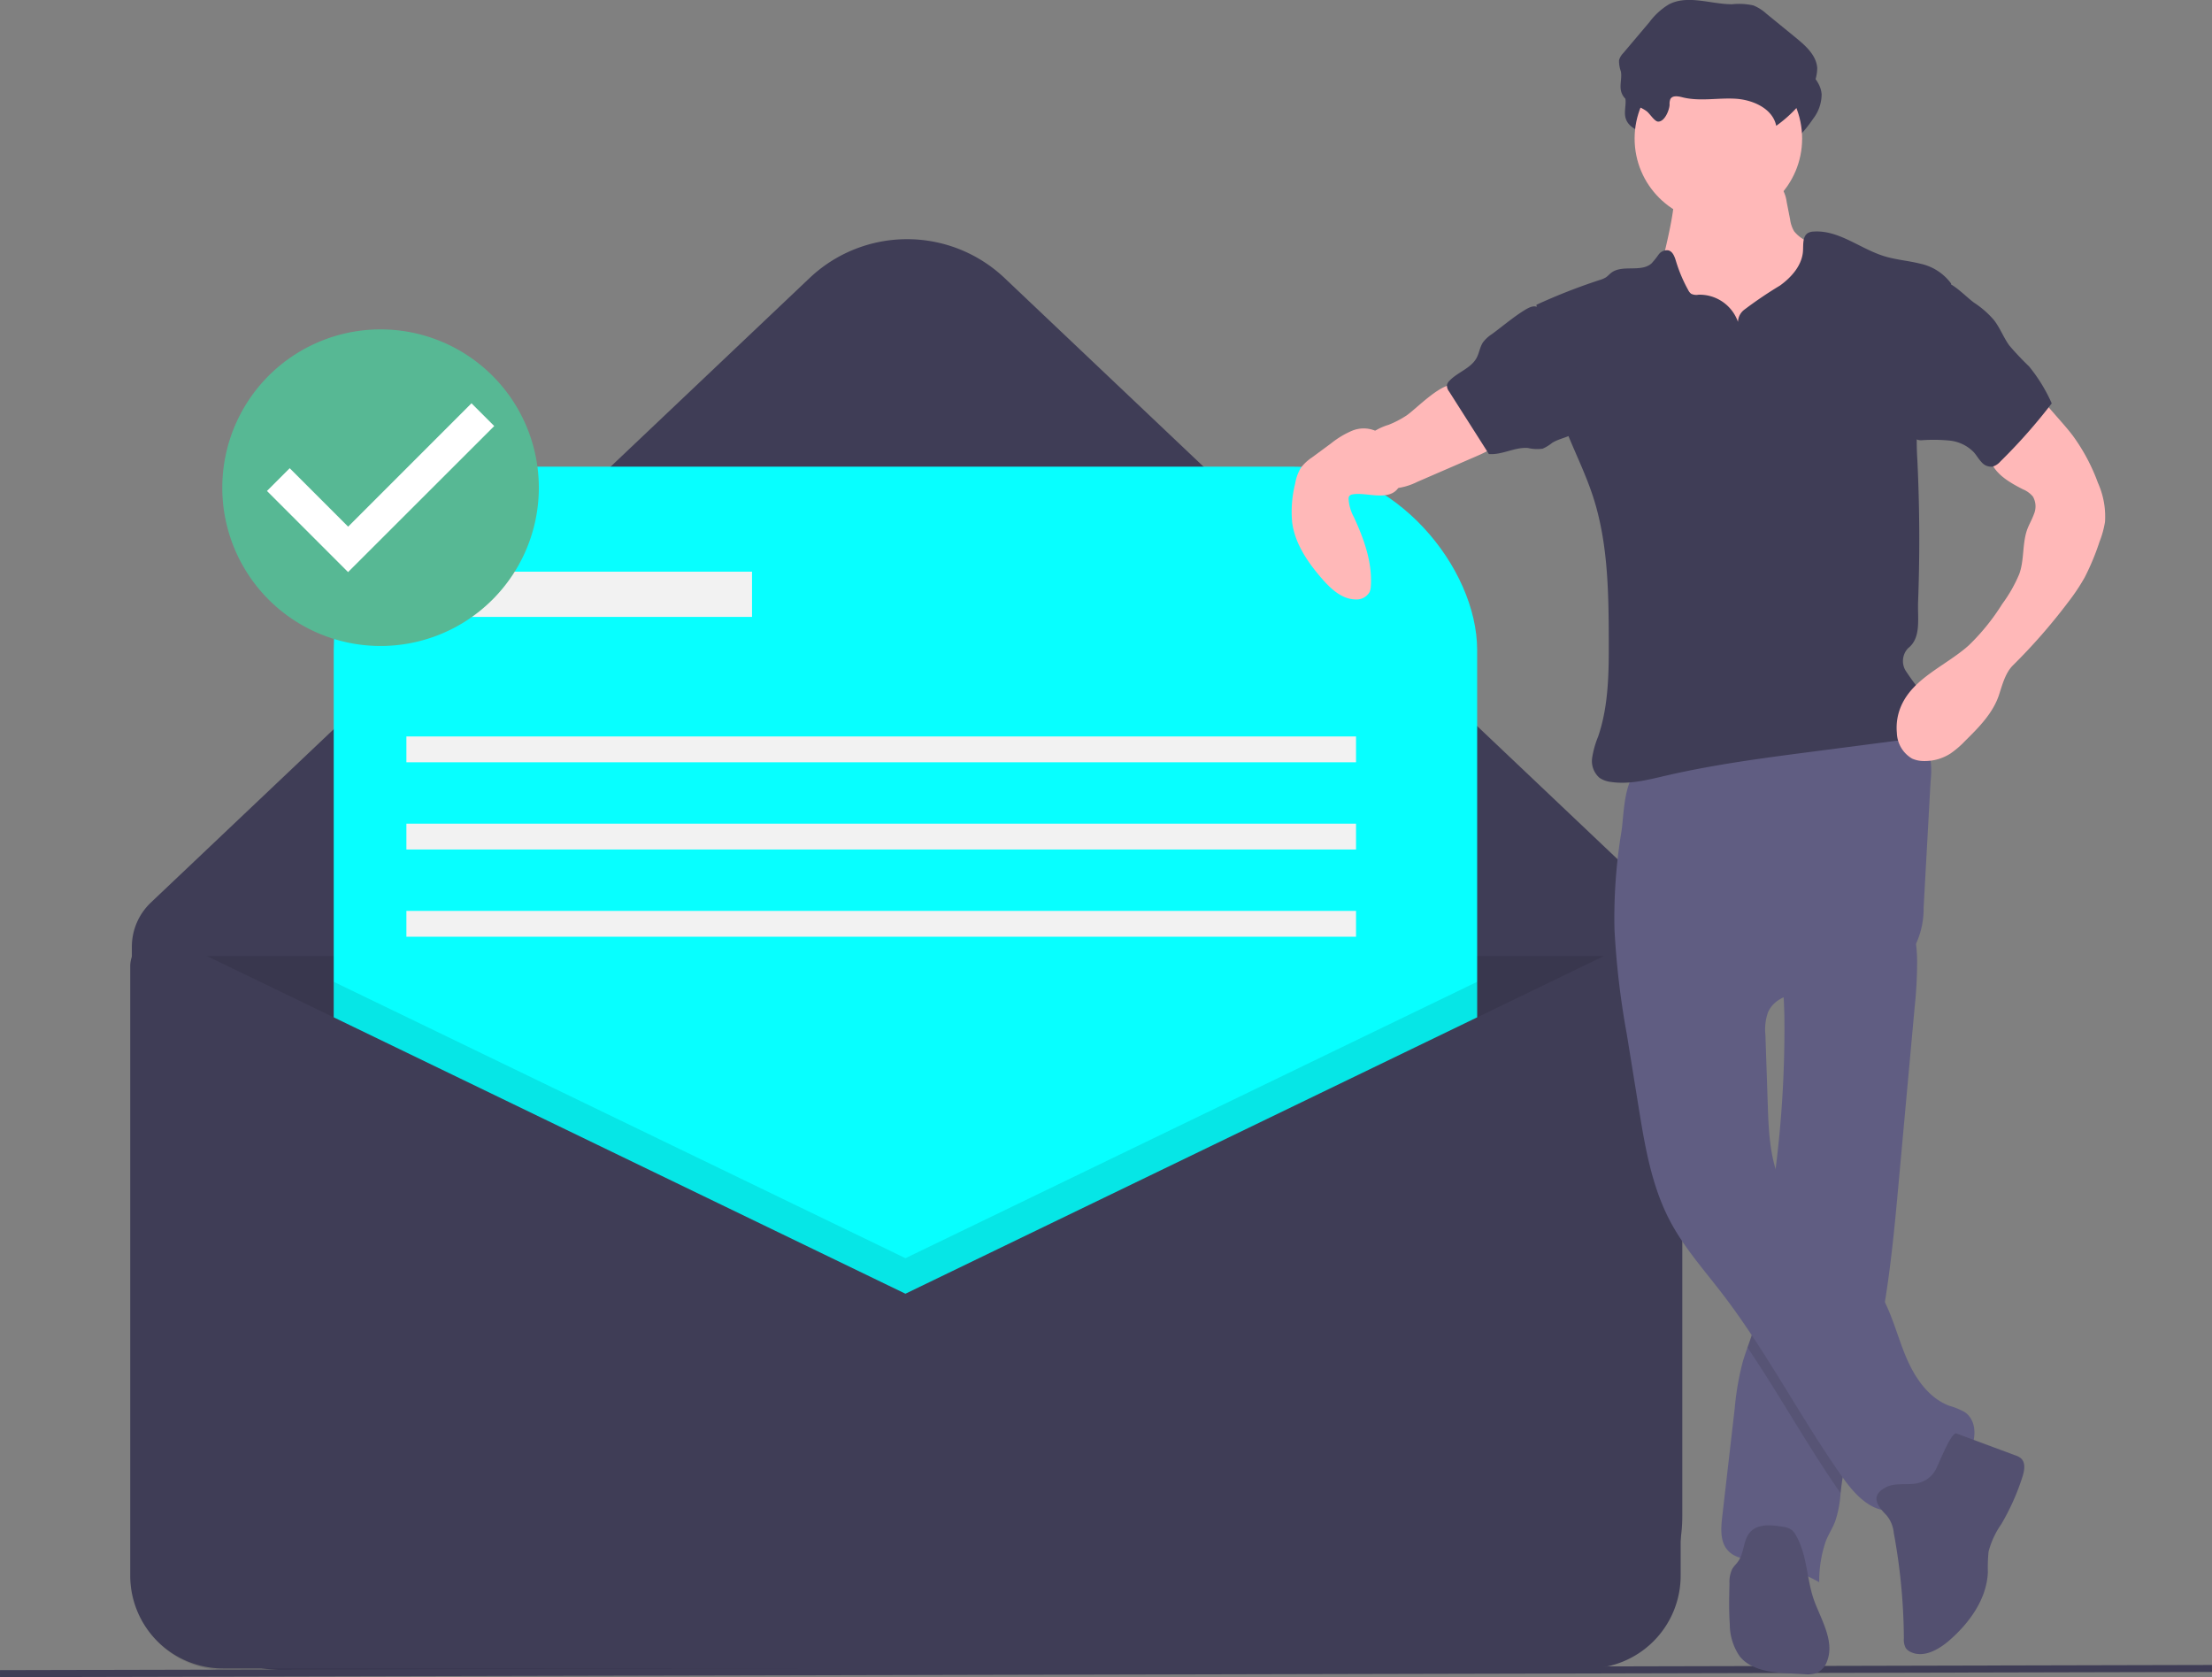 <svg xmlns="http://www.w3.org/2000/svg" width="316.002" height="239.548" viewBox="0 0 316.002 239.548">
  <rect x="0" y="0" width="316.002" height="239.548" fill="#808080" stroke="none"/>
  <g id="Group_21" data-name="Group 21" transform="translate(437.501 -2319.129)">
    <path id="Path_62" data-name="Path 62" d="M533.762,515.313H356.186a21.956,21.956,0,0,1-21.956-21.956V412a8.7,8.7,0,0,1,2.714-6.313l94.1-89.2a20.252,20.252,0,0,1,27.865,0l89.717,85.044a22.737,22.737,0,0,1,7.095,16.5v75.321a21.956,21.956,0,0,1-21.957,21.956Z" transform="translate(-752.894 2042.359)" fill="#3f3d56"/>
    <path id="Path_63" data-name="Path 63" d="M240.954,387.992H460.6v88.719a13.258,13.258,0,0,1-13.258,13.258H254.212a13.258,13.258,0,0,1-13.258-13.258V387.992Z" transform="translate(-659.619 2067.702)" opacity="0.1"/>
    <path id="Path_64" data-name="Path 64" d="M333.73,521.351" transform="translate(-752.625 1929.037)" fill="none" stroke="#3f3d56" stroke-miterlimit="10" stroke-width="1"/>
    <rect id="Rectangle_21" data-name="Rectangle 21" width="163.348" height="163.348" rx="26.181" transform="translate(-389.825 2385.787)" fill="#07ffff"/>
    <path id="Path_65" data-name="Path 65" d="M466.8,395.942v89.772H303.454V395.942l81.674,39.476Z" transform="translate(-693.279 2063.421)" opacity="0.1"/>
    <path id="Path_66" data-name="Path 66" d="M444.474,577.821,339.824,527.24a4.246,4.246,0,0,0-6.094,3.823V618.09a13.258,13.258,0,0,0,13.258,13.258H541.961a13.258,13.258,0,0,0,13.258-13.258V532.554a5.181,5.181,0,0,0-7.436-4.665Z" transform="translate(-752.625 1926.093)" fill="#3f3d56"/>
    <rect id="Rectangle_22" data-name="Rectangle 22" width="45.682" height="6.46" transform="translate(-375.751 2400.783)" fill="#f2f2f2"/>
    <rect id="Rectangle_23" data-name="Rectangle 23" width="135.662" height="3.691" transform="translate(-379.443 2424.317)" fill="#f2f2f2"/>
    <rect id="Rectangle_24" data-name="Rectangle 24" width="135.662" height="3.691" transform="translate(-379.443 2436.776)" fill="#f2f2f2"/>
    <rect id="Rectangle_25" data-name="Rectangle 25" width="135.662" height="3.691" transform="translate(-379.443 2449.234)" fill="#f2f2f2"/>
    <line id="Line_1" data-name="Line 1" y1="0.736" x2="316" transform="translate(-437.5 2557.441)" fill="none" stroke="#3f3d56" stroke-miterlimit="10" stroke-width="1"/>
    <path id="Path_73" data-name="Path 73" d="M806.435,305.456c-1.051,3.592.766,7.446,3.252,10.243a22.684,22.684,0,0,0,15.8,7.5,6.738,6.738,0,0,0,2.612-.285,5.59,5.59,0,0,0,1.987-1.358,12.7,12.7,0,0,0,3.278-7.107,37.84,37.84,0,0,0,.088-7.943,4.482,4.482,0,0,0-.293-1.6,4.1,4.1,0,0,0-1.031-1.268,24.036,24.036,0,0,0-4.425-3.215A5.079,5.079,0,0,1,825.844,299a4.584,4.584,0,0,1-.573-1.7l-.489-2.491a4.9,4.9,0,0,0-.718-2.02c-.864-1.165-2.516-1.324-3.965-1.38l-5.308-.208c-1.651-.065-3.827-.538-5.439-.214-1.505.3-1.005,1.69-.732,2.953C809.016,295.469,807.133,303.069,806.435,305.456Z" transform="translate(-1007.043 2053.161)" fill="#ffb8b8"/>
    <path id="Path_75" data-name="Path 75" d="M853.941,534.365,851.685,559.1c-.589,6.488-1.189,13-2.344,19.407-.4,2.207-.866,4.4-1.421,6.579-1.542,6.044-3.78,11.951-4.5,18.146-.023.178-.042.361-.061.543a15.776,15.776,0,0,1-.771,4.027c-.361.946-.916,1.808-1.307,2.743a17.5,17.5,0,0,0-.976,5.96,25.693,25.693,0,0,0-8.847-3.024c-1.5-.224-3.172-.384-4.194-1.5-1.132-1.238-1.007-3.134-.817-4.8q.894-7.749,1.785-15.491a40.367,40.367,0,0,1,1.128-6.579c.205-.718.452-1.424.7-2.131.346-.972.7-1.945.957-2.944a35.463,35.463,0,0,0,.79-4.9c.612-5.2,1.349-10.382,1.994-15.574l.034-.273a159.262,159.262,0,0,0,1.493-23.707c-.03-1.174-.08-2.347-.156-3.525-.106-1.706-.262-2.61,1.151-3.677a26.579,26.579,0,0,1,5.4-2.773c.961-.418,11.544-4.175,11.791-3.35a20.625,20.625,0,0,1,.775,5.4A60.115,60.115,0,0,1,853.941,534.365Z" transform="translate(-1017.917 1928.616)" fill="#605d82"/>
    <path id="Path_76" data-name="Path 76" d="M853.706,621.87c-.4,2.207-.866,4.4-1.421,6.579-1.542,6.044-3.78,11.951-4.5,18.146-.023.179-.042.361-.061.543-4.718-6.739-8.691-13.987-13.3-20.8.346-.972.7-1.945.957-2.944a35.441,35.441,0,0,0,.79-4.9c.612-5.2,1.349-10.382,1.994-15.574l.034-.273a16.135,16.135,0,0,0,1.151,3.195c3.092,6.283,10.439,9.459,14.032,15.472Q853.553,621.59,853.706,621.87Z" transform="translate(-1022.283 1885.255)" opacity="0.1"/>
    <path id="Path_77" data-name="Path 77" d="M793.221,488.89a116.927,116.927,0,0,0,1.768,15.01l1.661,10.269c.909,5.62,1.855,11.355,4.515,16.388,1.989,3.765,4.856,6.979,7.449,10.357,6.375,8.305,11.164,17.713,17.209,26.261,1.757,2.485,4.269,5.172,7.267,4.653,1.968-.341,3.4-1.979,4.944-3.242,1.824-1.489,4.022-2.579,5.457-4.446s1.716-4.97-.228-6.3a10.264,10.264,0,0,0-2.225-.911c-3.014-1.146-4.965-4.089-6.206-7.065s-1.993-6.176-3.647-8.944c-3.593-6.013-10.941-9.189-14.034-15.474-1.732-3.52-1.9-7.578-2.03-11.5l-.338-10a7.3,7.3,0,0,1,.378-3.229c1.183-2.661,4.755-2.909,7.647-3.246a26.158,26.158,0,0,0,9.372-2.957,9.777,9.777,0,0,0,4.185-3.717,11.979,11.979,0,0,0,1.021-5.036l1-18.115a11.342,11.342,0,0,0-.385-4.631c-1.379-3.669-6.012-4.867-9.927-4.692-7.286.326-14.012,3.46-20.882,5.577a53.1,53.1,0,0,1-5.176,1.35c-1.542.309-3.408.181-4.878.677-2.615.882-2.549,6.6-2.92,8.973A75.532,75.532,0,0,0,793.221,488.89Z" transform="translate(-1000.081 1962.986)" fill="#605d82"/>
    <path id="Path_78" data-name="Path 78" d="M875.805,692.294a4.631,4.631,0,0,1,1.02,2.494,85.2,85.2,0,0,1,1.443,15.085,2.464,2.464,0,0,0,.271,1.367,1.719,1.719,0,0,0,.71.57c1.857.885,4.012-.349,5.56-1.7,2.868-2.513,5.3-5.885,5.459-9.7a22.477,22.477,0,0,1,.1-2.94,12.264,12.264,0,0,1,1.828-3.939,33.246,33.246,0,0,0,3.02-6.77c.282-.887.47-2-.225-2.624a2.532,2.532,0,0,0-.827-.43l-8.388-3.115c-.727-.27-2.536,4.376-2.823,4.884a3.838,3.838,0,0,1-2.809,2.235c-1.438.293-3.15-.127-4.492.59C873.383,689.516,874.52,691,875.805,692.294Z" transform="translate(-1043.786 1843.281)" fill="#535070"/>
    <path id="Path_79" data-name="Path 79" d="M838.3,710.49a2.573,2.573,0,0,0-.638-.809,2.886,2.886,0,0,0-1.288-.437c-1.6-.271-3.49-.45-4.592.737-1.033,1.113-.856,2.926-1.72,4.175-.273.4-.644.721-.881,1.139a4.3,4.3,0,0,0-.386,2.044c-.045,1.936-.089,3.875.045,5.807a8.123,8.123,0,0,0,1.4,4.583c1.625,2.036,4.555,2.328,7.156,2.46l2.107.107a4.11,4.11,0,0,0,1.726-.158,2.841,2.841,0,0,0,1.489-1.638c1.1-2.725-.64-5.662-1.709-8.4C839.778,716.955,840,713.463,838.3,710.49Z" transform="translate(-1019.227 1827.953)" fill="#535070"/>
    <path id="Path_80" data-name="Path 80" d="M803.213,260.007a1.74,1.74,0,0,1,.118-.812c.309-.546,1.114-.4,1.722-.244,2.444.616,5.02.058,7.536.2s5.351,1.4,5.857,3.871a18.375,18.375,0,0,0,4.646-4.774,5.732,5.732,0,0,0,1.212-3.5c-.137-1.808-1.654-3.16-3.059-4.307l-4.187-3.418a6.307,6.307,0,0,0-1.875-1.192,9.341,9.341,0,0,0-3.043-.172c-3.048,0-6.3-1.385-9.008.008a9.726,9.726,0,0,0-2.806,2.552l-3.737,4.423a2.361,2.361,0,0,0-.6,1.013,4.5,4.5,0,0,0,.268,1.614c.177.988-.249,2.043.078,2.992.543,1.575,2.456,1.8,3.625,2.7.436.337,1.119,1.477,1.638,1.463C802.541,262.409,803.188,260.735,803.213,260.007Z" transform="translate(-1001.571 2077.841)" fill="#3f3d56"/>
    <circle id="Ellipse_9" data-name="Ellipse 9" cx="11.966" cy="11.966" r="11.966" transform="translate(-203.984 2326.955)" fill="#ffb8b8"/>
    <path id="Path_81" data-name="Path 81" d="M797.875,321.458a5.8,5.8,0,0,0-5.643-3.883,1.721,1.721,0,0,1-1.041-.132,1.434,1.434,0,0,1-.428-.535,20.909,20.909,0,0,1-1.745-4.125c-.191-.633-.452-1.38-1.093-1.545a1.476,1.476,0,0,0-1.393.606,12.26,12.26,0,0,1-1,1.251c-1.5,1.346-4.173.119-5.77,1.354-.261.2-.476.46-.75.643a3.5,3.5,0,0,1-.879.377,84.268,84.268,0,0,0-9.056,3.547c1.062,6.4,2.151,12.909,4.642,18.9,1.185,2.85,2.528,5.641,3.477,8.579,2.1,6.508,2.2,13.471,2.22,20.31.016,4.681-.007,9.462-1.522,13.891a13.107,13.107,0,0,0-.855,3.051,3.162,3.162,0,0,0,1.071,2.844,3.663,3.663,0,0,0,1.653.58c2.624.385,5.269-.313,7.853-.912,6.925-1.6,13.988-2.522,21.038-3.437l11.813-1.534a6.857,6.857,0,0,0,2.444-.632c2.162-1.184,2.367-4.435,1.024-6.5a35.353,35.353,0,0,1-2.092-2.854,2.651,2.651,0,0,1,.344-3.247c1.893-1.48,1.329-4.226,1.419-6.627q.379-10.073-.1-20.153a40.085,40.085,0,0,1-.067-4.18,37.016,37.016,0,0,1,1.3-6.975l3.589-14.133a7.365,7.365,0,0,0-4.434-2.849c-1.7-.427-3.472-.552-5.147-1.072-3.431-1.063-6.486-3.762-10.07-3.51a1.828,1.828,0,0,0-.78.191c-.808.458-.68,1.623-.732,2.55-.114,2.052-1.624,3.767-3.29,4.969a58.55,58.55,0,0,0-5.1,3.45A2.276,2.276,0,0,0,797.875,321.458Z" transform="translate(-987.091 2043.649)" fill="#3f3d56"/>
    <path id="Path_82" data-name="Path 82" d="M721.307,360.418a14.128,14.128,0,0,1-2.517,1.3,8.273,8.273,0,0,0-2.411,1.17,3.778,3.778,0,0,0-.839,1.036,4.607,4.607,0,0,0,4.248,6.863,9.244,9.244,0,0,0,3.141-.937l8.44-3.657c1.428-.619,2.971-1.344,3.647-2.747a.638.638,0,0,0,.082-.436.721.721,0,0,0-.347-.364,18.858,18.858,0,0,1-4.914-4.634c-.346-.47-.77-1.58-1.26-1.862C726.791,355.117,722.737,359.49,721.307,360.418Z" transform="translate(-957.935 2018.094)" fill="#ffb8b8"/>
    <path id="Path_83" data-name="Path 83" d="M900.744,359.084l3.111,3.554c.668.763,1.337,1.527,1.946,2.338a27.3,27.3,0,0,1,3.564,6.714,11.725,11.725,0,0,1,1,5.55,13.6,13.6,0,0,1-.778,2.822,35.142,35.142,0,0,1-2.114,5.092,28.988,28.988,0,0,1-2.379,3.565,83.25,83.25,0,0,1-7.888,9.022c-1.064,1.053-1.51,2.756-1.973,4.179-.854,2.625-2.886,4.67-4.852,6.609a13.49,13.49,0,0,1-2.083,1.793,6.786,6.786,0,0,1-3.791,1.08,4.161,4.161,0,0,1-1.708-.353,4.414,4.414,0,0,1-2.169-3.676,7.819,7.819,0,0,1,.654-3.932c1.786-3.955,6.371-5.669,9.612-8.555a31.217,31.217,0,0,0,4.787-5.92,20.467,20.467,0,0,0,2.421-4.244c.724-1.931.442-4.218,1.074-6.181.267-.83.742-1.579,1.03-2.4a2.8,2.8,0,0,0-.143-2.512,3.651,3.651,0,0,0-1.409-1.031c-2.07-1.051-4.389-2.4-4.785-4.691a5.026,5.026,0,0,1,.927-3.583,14.926,14.926,0,0,1,2.611-2.736C898.316,360.785,899.839,359.885,900.744,359.084Z" transform="translate(-1047.149 2016.428)" fill="#ffb8b8"/>
    <path id="Path_84" data-name="Path 84" d="M707.652,372.662a5.781,5.781,0,0,0-2.345-2.794,4.321,4.321,0,0,0-3.409-.014,12.812,12.812,0,0,0-2.991,1.809l-2.682,1.977a6.6,6.6,0,0,0-1.592,1.47,6.205,6.205,0,0,0-.829,2.275,16.267,16.267,0,0,0-.422,5.628c.426,3.024,2.249,5.665,4.256,7.967,1.254,1.439,2.8,2.89,4.71,2.952a2.16,2.16,0,0,0,2.082-1.047,2.611,2.611,0,0,0,.186-.933c.206-3.373-1-6.669-2.408-9.741a6.246,6.246,0,0,1-.776-2.618.718.718,0,0,1,.115-.438.74.74,0,0,1,.458-.224c1.926-.381,5.244,1.115,6.595-1.024C709.474,376.519,708.274,373.919,707.652,372.662Z" transform="translate(-946.277 2010.813)" fill="#ffb8b8"/>
    <path id="Path_85" data-name="Path 85" d="M801.853,251.848a1.74,1.74,0,0,1,.118-.812c.308-.546,1.114-.4,1.722-.244,2.444.616,5.02.058,7.536.2s5.351,1.4,5.857,3.871a18.375,18.375,0,0,0,4.646-4.774,5.731,5.731,0,0,0,1.212-3.5c-.137-1.808-1.654-3.16-3.058-4.307l-4.187-3.418a6.308,6.308,0,0,0-1.875-1.192,9.341,9.341,0,0,0-3.043-.172c-3.048,0-6.3-1.385-9.008.008a9.723,9.723,0,0,0-2.806,2.552l-3.737,4.423a2.361,2.361,0,0,0-.6,1.013,4.5,4.5,0,0,0,.268,1.614c.177.988-.249,2.043.078,2.992.543,1.575,2.456,1.8,3.625,2.7.436.337,1.119,1.477,1.638,1.463C801.181,254.249,801.828,252.575,801.853,251.848Z" transform="translate(-1000.839 2082.235)" fill="#3f3d56"/>
    <path id="Path_86" data-name="Path 86" d="M747.761,335.72a4.861,4.861,0,0,0-1.253,1.166c-.439.663-.528,1.5-.9,2.2-.806,1.5-2.693,2.032-3.869,3.261a1.219,1.219,0,0,0-.372.638,1.421,1.421,0,0,0,.316.918l5.674,8.92c1.889.166,3.7-1.017,5.592-.86a5.618,5.618,0,0,0,2.1.094,6.038,6.038,0,0,0,1.35-.826c1.128-.713,2.629-.8,3.575-1.737a4.9,4.9,0,0,0,1.013-3.6,14.455,14.455,0,0,0-.337-3.307c-.835-3.424-3.454-6.052-5.1-9.085-.8-1.477-1.234-2.341-2.926-1.327S749.361,334.55,747.761,335.72Z" transform="translate(-972.161 2031.154)" fill="#3f3d56"/>
    <path id="Path_87" data-name="Path 87" d="M893.192,327.074a13.273,13.273,0,0,1,2.854,2.5c.864,1.115,1.354,2.479,2.184,3.619a40.415,40.415,0,0,0,2.813,2.979,23.008,23.008,0,0,1,3.243,5.284,78.926,78.926,0,0,1-7.34,8.3,2.367,2.367,0,0,1-1.115.733,1.8,1.8,0,0,1-1.576-.642c-.409-.429-.7-.957-1.089-1.4a5.612,5.612,0,0,0-3.469-1.678,23.822,23.822,0,0,0-3.93-.054,1.553,1.553,0,0,1-.839-.141,1.41,1.41,0,0,1-.458-.525c-1.536-2.614-1.042-5.9-.5-8.88l1.244-6.846a15.37,15.37,0,0,1,1.035-3.8c.471-1.007,1.525-2.714,2.82-2.413S892.093,326.284,893.192,327.074Z" transform="translate(-1048.68 2035.289)" fill="#3f3d56"/>
    <ellipse id="Ellipse_10" data-name="Ellipse 10" cx="18.919" cy="18.953" rx="18.919" ry="18.953" transform="translate(-402.053 2369.406)" fill="#fff"/>
    <path id="Path_88" data-name="Path 88" d="M384.84,338.851a22.61,22.61,0,1,0,22.61,22.61A22.61,22.61,0,0,0,384.84,338.851ZM380.2,373.517l-11.588-11.588,3.25-3.25,8.348,8.348,17.621-17.621,3.25,3.25L380.2,373.516Z" transform="translate(-767.974 2027.325)" fill="#57b894"/>
  </g>
</svg>
